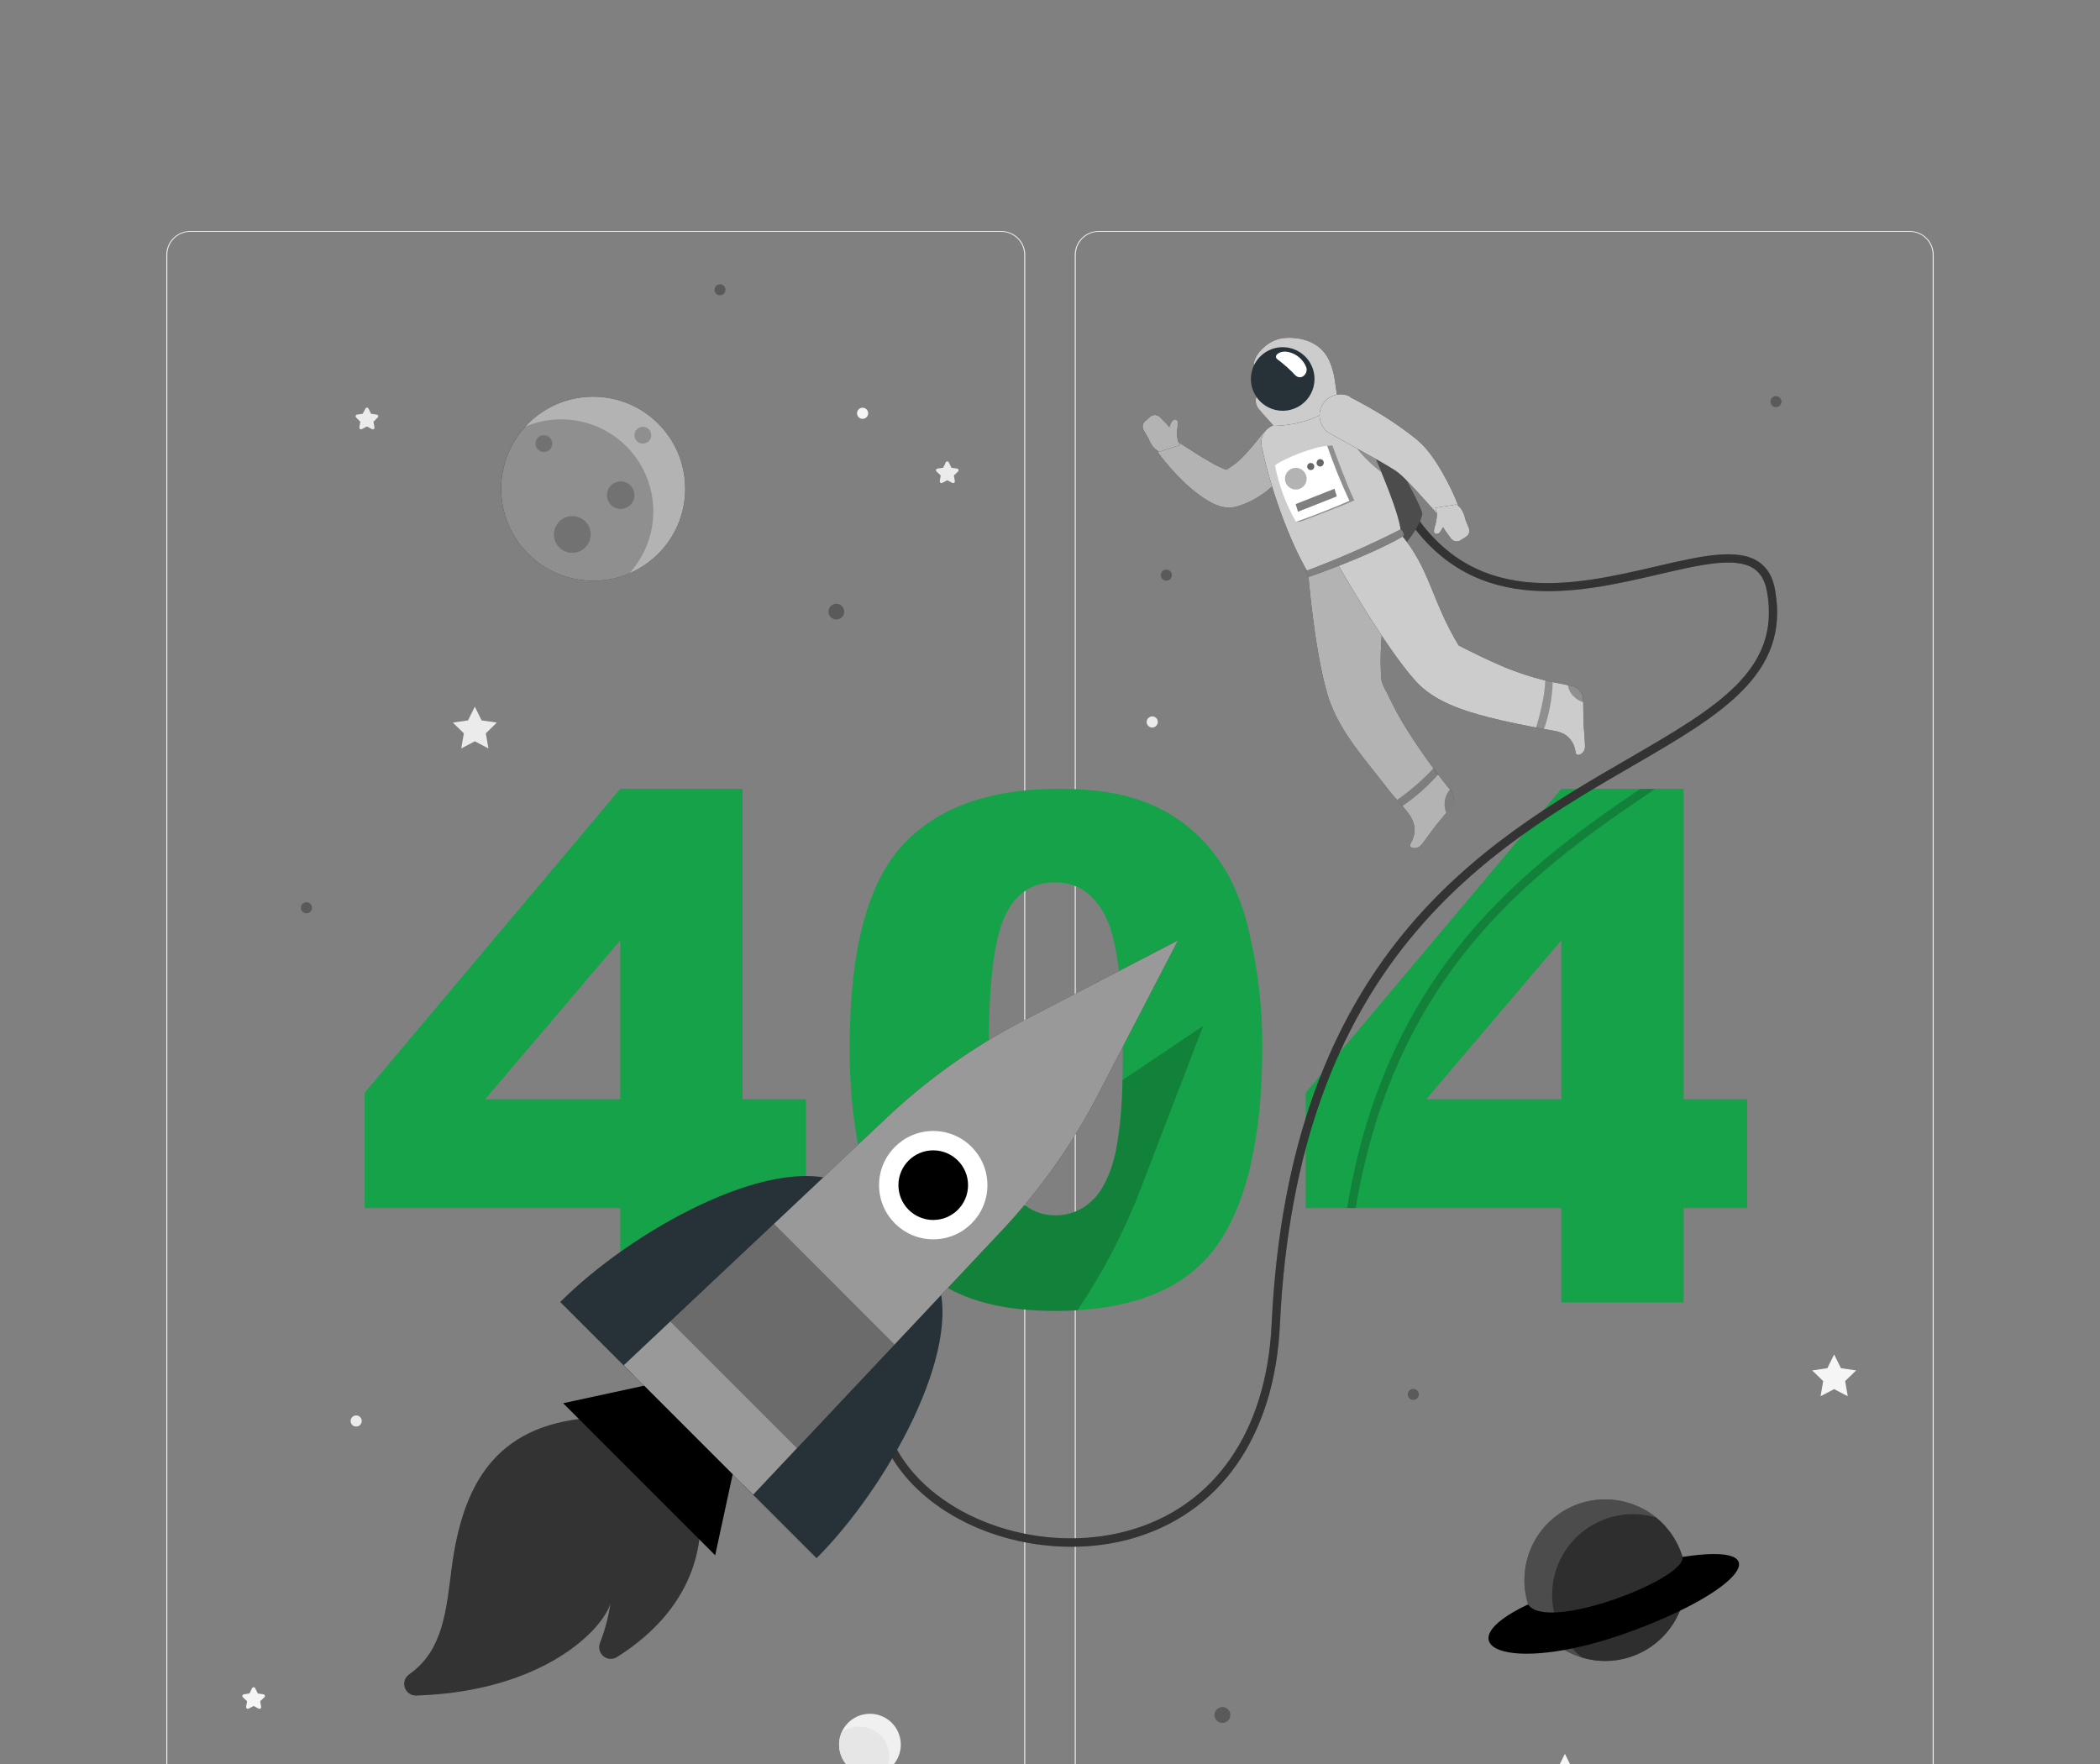 <svg width="500" height="420" viewBox="0 0 500 420" fill="none" xmlns="http://www.w3.org/2000/svg">
<rect x="0" y="0" width="500" height="420" fill="#808080" stroke="none"/>
<g clip-path="url(#clip0_1_2)">
<path d="M238.4 445.05H45.3C43.786 445.05 42.333 444.448 41.262 443.378C40.192 442.307 39.59 440.854 39.59 439.34V60.66C39.603 59.154 40.211 57.715 41.28 56.655C42.349 55.595 43.794 55 45.3 55H238.4C239.15 55 239.892 55.148 240.585 55.435C241.278 55.722 241.907 56.142 242.438 56.672C242.968 57.203 243.388 57.832 243.675 58.525C243.962 59.218 244.11 59.96 244.11 60.71V439.34C244.11 440.09 243.962 440.832 243.675 441.525C243.388 442.218 242.968 442.847 242.438 443.378C241.907 443.908 241.278 444.328 240.585 444.615C239.892 444.902 239.15 445.05 238.4 445.05ZM45.3 55.2C43.853 55.203 42.465 55.779 41.442 56.802C40.419 57.825 39.843 59.213 39.84 60.66V439.34C39.843 440.787 40.419 442.174 41.442 443.198C42.465 444.221 43.853 444.797 45.3 444.8H238.4C239.847 444.797 241.235 444.221 242.258 443.198C243.281 442.174 243.857 440.787 243.86 439.34V60.66C243.857 59.213 243.281 57.825 242.258 56.802C241.235 55.779 239.847 55.203 238.4 55.2H45.3Z" fill="#EBEBEB"/>
<path d="M454.7 445.05H261.6C260.086 445.05 258.633 444.448 257.562 443.378C256.492 442.307 255.89 440.854 255.89 439.34V60.66C255.903 59.154 256.511 57.715 257.58 56.655C258.649 55.595 260.094 55 261.6 55H454.7C456.214 55 457.667 55.602 458.738 56.672C459.808 57.743 460.41 59.196 460.41 60.71V439.34C460.41 440.09 460.262 440.832 459.975 441.525C459.688 442.218 459.268 442.847 458.738 443.378C458.207 443.908 457.578 444.328 456.885 444.615C456.192 444.902 455.45 445.05 454.7 445.05ZM261.6 55.2C260.153 55.203 258.766 55.779 257.742 56.802C256.719 57.825 256.143 59.213 256.14 60.66V439.34C256.143 440.787 256.719 442.174 257.742 443.198C258.766 444.221 260.153 444.797 261.6 444.8H454.7C456.147 444.797 457.535 444.221 458.558 443.198C459.581 442.174 460.157 440.787 460.16 439.34V60.66C460.157 59.213 459.581 57.825 458.558 56.802C457.535 55.779 456.147 55.203 454.7 55.2H261.6Z" fill="#EBEBEB"/>
<path d="M113.05 168.25L114.67 171.52L118.29 172.05L115.67 174.6L116.29 178.2L113.05 176.5L109.82 178.2L110.44 174.6L107.82 172.05L111.44 171.52L113.05 168.25Z" fill="#EBEBEB"/>
<path d="M436.7 322.48L438.32 325.76L441.94 326.29L439.32 328.83L439.94 332.44L436.7 330.74L433.47 332.44L434.09 328.83L431.47 326.29L435.09 325.76L436.7 322.48Z" fill="#F5F5F5"/>
<path d="M372.6 417.57L374.22 420.84L377.83 421.37L375.21 423.92L375.83 427.52L372.6 425.82L369.37 427.52L369.98 423.92L367.37 421.37L370.98 420.84L372.6 417.57Z" fill="#F5F5F5"/>
<path d="M225.94 110.15L226.54 111.37L227.89 111.57C227.965 111.58 228.036 111.611 228.095 111.66C228.153 111.708 228.196 111.773 228.219 111.845C228.242 111.917 228.244 111.995 228.225 112.068C228.206 112.142 228.166 112.208 228.11 112.26L227.11 113.21L227.34 114.55C227.352 114.625 227.343 114.701 227.314 114.771C227.285 114.841 227.238 114.901 227.177 114.945C227.116 114.99 227.043 115.017 226.968 115.023C226.893 115.029 226.817 115.014 226.75 114.98L225.55 114.34L224.35 114.98C224.283 115.014 224.207 115.029 224.132 115.023C224.057 115.017 223.984 114.99 223.923 114.945C223.862 114.901 223.815 114.841 223.786 114.771C223.757 114.701 223.748 114.625 223.76 114.55L223.98 113.21L222.98 112.26C222.924 112.208 222.884 112.14 222.865 112.066C222.846 111.992 222.849 111.914 222.874 111.841C222.898 111.769 222.942 111.704 223.002 111.656C223.062 111.608 223.134 111.578 223.21 111.57L224.55 111.37L225.15 110.15C225.174 110.064 225.226 109.988 225.297 109.933C225.368 109.879 225.455 109.85 225.545 109.85C225.635 109.85 225.722 109.879 225.793 109.933C225.864 109.988 225.916 110.064 225.94 110.15Z" fill="#EBEBEB"/>
<path d="M60.78 402L61.38 403.21L62.72 403.41C62.796 403.42 62.868 403.452 62.927 403.501C62.986 403.55 63.03 403.615 63.054 403.688C63.078 403.761 63.081 403.839 63.062 403.914C63.044 403.989 63.005 404.056 62.95 404.11L61.95 405.05L62.18 406.39C62.192 406.465 62.183 406.541 62.154 406.611C62.125 406.681 62.078 406.741 62.017 406.785C61.956 406.83 61.883 406.857 61.808 406.863C61.733 406.869 61.657 406.854 61.59 406.82L60.39 406.19L59.19 406.82C59.123 406.854 59.047 406.869 58.972 406.863C58.897 406.857 58.825 406.83 58.764 406.785C58.702 406.741 58.655 406.681 58.626 406.611C58.597 406.541 58.588 406.465 58.6 406.39L58.83 405.05L57.83 404.11C57.775 404.057 57.736 403.99 57.717 403.916C57.699 403.842 57.701 403.765 57.724 403.692C57.746 403.619 57.789 403.554 57.847 403.505C57.904 403.455 57.975 403.422 58.05 403.41L59.39 403.21L60 402C60.027 401.918 60.079 401.846 60.149 401.795C60.219 401.744 60.303 401.716 60.39 401.716C60.477 401.716 60.561 401.744 60.631 401.795C60.701 401.846 60.753 401.918 60.78 402Z" fill="#F5F5F5"/>
<path d="M87.75 97.3L88.35 98.52L89.7 98.71C89.775 98.722 89.846 98.755 89.903 98.805C89.961 98.854 90.004 98.919 90.026 98.992C90.049 99.065 90.052 99.142 90.033 99.216C90.014 99.29 89.975 99.357 89.92 99.41L88.92 100.41L89.15 101.74C89.166 101.815 89.16 101.894 89.132 101.966C89.105 102.038 89.057 102.101 88.994 102.146C88.932 102.192 88.858 102.218 88.781 102.222C88.704 102.226 88.627 102.208 88.56 102.17L87.36 101.54L86.16 102.17C86.093 102.208 86.016 102.226 85.939 102.222C85.862 102.218 85.788 102.192 85.726 102.146C85.663 102.101 85.615 102.038 85.588 101.966C85.56 101.894 85.554 101.815 85.57 101.74L85.79 100.41L84.79 99.41C84.735 99.356 84.696 99.288 84.678 99.214C84.659 99.139 84.662 99.061 84.686 98.988C84.71 98.915 84.754 98.85 84.813 98.801C84.872 98.752 84.944 98.721 85.02 98.71L86.36 98.52L87 97.3C87.032 97.227 87.085 97.166 87.151 97.122C87.218 97.079 87.296 97.056 87.375 97.056C87.454 97.056 87.532 97.079 87.599 97.122C87.665 97.166 87.718 97.227 87.75 97.3Z" fill="#EBEBEB"/>
<path d="M86.13 338.32C86.132 338.583 86.056 338.842 85.911 339.062C85.766 339.282 85.559 339.454 85.316 339.556C85.073 339.658 84.805 339.686 84.547 339.636C84.288 339.585 84.05 339.46 83.863 339.274C83.676 339.088 83.549 338.851 83.496 338.593C83.444 338.335 83.47 338.067 83.57 337.823C83.671 337.58 83.841 337.371 84.06 337.225C84.279 337.078 84.537 337 84.8 337C85.151 337 85.488 337.139 85.737 337.386C85.986 337.633 86.127 337.969 86.13 338.32Z" fill="#EBEBEB"/>
<path d="M275.67 171.89C275.672 172.153 275.596 172.412 275.451 172.632C275.306 172.852 275.099 173.024 274.856 173.126C274.613 173.228 274.345 173.256 274.087 173.206C273.828 173.155 273.59 173.03 273.403 172.844C273.216 172.658 273.088 172.421 273.036 172.163C272.984 171.905 273.01 171.637 273.11 171.393C273.211 171.15 273.381 170.941 273.6 170.795C273.819 170.648 274.077 170.57 274.34 170.57C274.514 170.569 274.687 170.602 274.848 170.668C275.01 170.733 275.156 170.83 275.28 170.953C275.403 171.076 275.502 171.222 275.569 171.383C275.636 171.543 275.67 171.716 275.67 171.89Z" fill="#EBEBEB"/>
<path d="M206.71 98.4C206.71 98.663 206.632 98.92 206.486 99.139C206.34 99.358 206.132 99.528 205.889 99.629C205.646 99.729 205.379 99.756 205.121 99.704C204.863 99.653 204.626 99.526 204.44 99.341C204.254 99.154 204.127 98.918 204.076 98.659C204.024 98.401 204.051 98.134 204.151 97.891C204.252 97.648 204.422 97.44 204.641 97.294C204.86 97.148 205.117 97.07 205.38 97.07C205.732 97.073 206.069 97.214 206.318 97.462C206.566 97.711 206.707 98.048 206.71 98.4Z" fill="#F5F5F5"/>
<path d="M208.816 422.544C212.767 421.611 215.214 417.653 214.281 413.702C213.349 409.751 209.39 407.304 205.439 408.237C201.489 409.169 199.042 413.128 199.974 417.079C200.907 421.029 204.865 423.476 208.816 422.544Z" fill="#F0F0F0"/>
<path d="M204.6 411.09C203.094 411.087 201.627 411.563 200.41 412.45C199.789 413.876 199.636 415.462 199.974 416.98C200.313 418.498 201.124 419.869 202.292 420.896C203.461 421.923 204.925 422.552 206.473 422.693C208.022 422.834 209.576 422.479 210.91 421.68C211.501 420.588 211.797 419.361 211.771 418.119C211.745 416.877 211.397 415.664 210.761 414.597C210.125 413.531 209.222 412.648 208.142 412.035C207.063 411.422 205.842 411.1 204.6 411.1V411.09Z" fill="#E6E6E6"/>
<path d="M147.68 287.64H86.83V260.17L147.68 187.83H176.8V261.73H191.89V287.64H176.8V310.12H147.68V287.64ZM147.68 261.73V223.89L115.52 261.73H147.68Z" fill="#16A249"/>
<path d="M202.3 249.51C202.3 226.65 206.413 210.65 214.64 201.51C222.867 192.37 235.403 187.803 252.25 187.81C260.337 187.81 266.98 188.81 272.18 190.81C276.904 192.512 281.229 195.163 284.89 198.6C287.976 201.546 290.589 204.949 292.64 208.69C294.669 212.596 296.198 216.742 297.19 221.03C299.451 230.191 300.579 239.594 300.55 249.03C300.55 270.843 296.86 286.807 289.48 296.92C282.1 307.033 269.39 312.093 251.35 312.1C241.23 312.1 233.053 310.487 226.82 307.26C220.537 303.981 215.244 299.082 211.49 293.07C208.59 288.643 206.333 282.587 204.72 274.9C203.045 266.542 202.234 258.034 202.3 249.51ZM235.44 249.59C235.44 264.923 236.79 275.38 239.49 280.96C242.19 286.54 246.113 289.343 251.26 289.37C252.893 289.388 254.514 289.082 256.028 288.469C257.542 287.856 258.919 286.949 260.08 285.8C262.573 283.42 264.407 279.66 265.58 274.52C266.753 269.38 267.34 261.38 267.34 250.52C267.34 234.56 265.987 223.83 263.28 218.33C260.573 212.83 256.513 210.083 251.1 210.09C245.58 210.09 241.58 212.893 239.1 218.5C236.62 224.107 235.4 234.47 235.44 249.59Z" fill="#16A249"/>
<path d="M371.74 287.64H310.89V260.17L371.74 187.83H400.86V261.73H416V287.64H400.86V310.12H371.74V287.64ZM371.74 261.73V223.89L339.59 261.73H371.74Z" fill="#16A249"/>
<g opacity="0.3">
<path d="M201 145.62C201 145.99 200.89 146.352 200.684 146.66C200.478 146.968 200.186 147.207 199.843 147.349C199.501 147.49 199.124 147.526 198.761 147.453C198.398 147.38 198.065 147.201 197.804 146.939C197.543 146.676 197.366 146.342 197.295 145.979C197.224 145.615 197.262 145.239 197.405 144.897C197.548 144.556 197.79 144.265 198.098 144.06C198.407 143.856 198.77 143.748 199.14 143.75C199.385 143.75 199.628 143.798 199.854 143.893C200.08 143.987 200.286 144.125 200.459 144.298C200.632 144.472 200.768 144.678 200.861 144.905C200.954 145.132 201.001 145.375 201 145.62Z" fill="black"/>
<path d="M72.97 217.45C73.699 217.45 74.29 216.859 74.29 216.13C74.29 215.401 73.699 214.81 72.97 214.81C72.241 214.81 71.65 215.401 71.65 216.13C71.65 216.859 72.241 217.45 72.97 217.45Z" fill="black"/>
<path d="M291.05 410.22C292.094 410.22 292.94 409.374 292.94 408.33C292.94 407.286 292.094 406.44 291.05 406.44C290.006 406.44 289.16 407.286 289.16 408.33C289.16 409.374 290.006 410.22 291.05 410.22Z" fill="black"/>
<path d="M336.5 333.32C337.229 333.32 337.82 332.729 337.82 332C337.82 331.271 337.229 330.68 336.5 330.68C335.771 330.68 335.18 331.271 335.18 332C335.18 332.729 335.771 333.32 336.5 333.32Z" fill="black"/>
<path d="M424.17 95.62C424.17 95.881 424.093 96.136 423.948 96.353C423.802 96.57 423.596 96.74 423.355 96.84C423.114 96.939 422.849 96.966 422.592 96.915C422.336 96.864 422.101 96.738 421.917 96.553C421.732 96.369 421.606 96.134 421.555 95.877C421.504 95.621 421.531 95.356 421.63 95.115C421.73 94.874 421.9 94.668 422.117 94.522C422.334 94.377 422.589 94.3 422.85 94.3C423.2 94.3 423.536 94.439 423.783 94.687C424.031 94.934 424.17 95.27 424.17 95.62Z" fill="black"/>
<path d="M172.75 69C172.75 69.261 172.673 69.516 172.528 69.733C172.382 69.95 172.176 70.12 171.935 70.219C171.694 70.319 171.429 70.346 171.172 70.295C170.916 70.244 170.681 70.118 170.497 69.933C170.312 69.749 170.186 69.514 170.135 69.257C170.084 69.001 170.111 68.736 170.21 68.495C170.31 68.254 170.48 68.047 170.697 67.903C170.914 67.757 171.169 67.68 171.43 67.68C171.779 67.683 172.113 67.823 172.36 68.07C172.607 68.317 172.747 68.651 172.75 69Z" fill="black"/>
<path d="M277.7 138.26C278.429 138.26 279.02 137.669 279.02 136.94C279.02 136.211 278.429 135.62 277.7 135.62C276.971 135.62 276.38 136.211 276.38 136.94C276.38 137.669 276.971 138.26 277.7 138.26Z" fill="black"/>
</g>
<path d="M141.23 138.27C153.331 138.27 163.14 128.461 163.14 116.36C163.14 104.259 153.331 94.45 141.23 94.45C129.129 94.45 119.32 104.259 119.32 116.36C119.32 128.461 129.129 138.27 141.23 138.27Z" fill="black"/>
<path opacity="0.7" d="M141.23 138.27C153.331 138.27 163.14 128.461 163.14 116.36C163.14 104.259 153.331 94.45 141.23 94.45C129.129 94.45 119.32 104.259 119.32 116.36C119.32 128.461 129.129 138.27 141.23 138.27Z" fill="white"/>
<path opacity="0.2" d="M133.68 99.83C130.696 99.821 127.742 100.423 125 101.6C121.63 105.304 119.63 110.05 119.332 115.049C119.034 120.047 120.457 124.997 123.364 129.075C126.27 133.153 130.486 136.112 135.308 137.461C140.13 138.81 145.269 138.468 149.87 136.49C152.722 133.347 154.601 129.443 155.277 125.252C155.953 121.062 155.398 116.765 153.68 112.884C151.961 109.003 149.152 105.705 145.595 103.389C142.038 101.074 137.885 99.841 133.64 99.84L133.68 99.83Z" fill="black"/>
<path opacity="0.2" d="M131.5 105.62C131.5 106.016 131.383 106.402 131.163 106.731C130.943 107.06 130.631 107.316 130.265 107.468C129.9 107.619 129.498 107.659 129.11 107.582C128.722 107.504 128.365 107.314 128.086 107.034C127.806 106.754 127.616 106.398 127.538 106.01C127.461 105.622 127.501 105.22 127.652 104.855C127.804 104.489 128.06 104.177 128.389 103.957C128.718 103.737 129.104 103.62 129.5 103.62C130.03 103.62 130.539 103.831 130.914 104.206C131.289 104.581 131.5 105.09 131.5 105.62Z" fill="black"/>
<path opacity="0.2" d="M155.06 103.62C155.06 104.016 154.943 104.402 154.723 104.731C154.503 105.06 154.191 105.316 153.825 105.468C153.46 105.619 153.058 105.659 152.67 105.582C152.282 105.504 151.925 105.314 151.646 105.034C151.366 104.754 151.176 104.398 151.098 104.01C151.021 103.622 151.061 103.22 151.212 102.855C151.364 102.489 151.62 102.177 151.949 101.957C152.278 101.737 152.664 101.62 153.06 101.62C153.59 101.62 154.099 101.831 154.474 102.206C154.849 102.581 155.06 103.09 155.06 103.62Z" fill="black"/>
<path opacity="0.2" d="M151.06 117.9C151.06 118.549 150.868 119.183 150.507 119.722C150.147 120.262 149.635 120.682 149.035 120.93C148.436 121.179 147.776 121.244 147.14 121.117C146.504 120.99 145.919 120.678 145.461 120.219C145.002 119.761 144.69 119.176 144.563 118.54C144.436 117.904 144.501 117.244 144.75 116.645C144.998 116.045 145.418 115.533 145.958 115.173C146.497 114.812 147.131 114.62 147.78 114.62C148.65 114.62 149.484 114.966 150.099 115.581C150.714 116.196 151.06 117.03 151.06 117.9Z" fill="black"/>
<path opacity="0.2" d="M140.64 127.25C140.64 128.116 140.383 128.963 139.902 129.683C139.421 130.404 138.736 130.965 137.936 131.297C137.136 131.628 136.255 131.715 135.405 131.546C134.556 131.377 133.775 130.96 133.163 130.347C132.55 129.735 132.133 128.954 131.964 128.104C131.795 127.255 131.882 126.374 132.213 125.574C132.545 124.773 133.106 124.089 133.827 123.608C134.547 123.127 135.394 122.87 136.26 122.87C137.422 122.87 138.536 123.331 139.357 124.153C140.179 124.974 140.64 126.088 140.64 127.25Z" fill="black"/>
<path d="M400.9 380.646C403.339 370.31 396.938 359.953 386.601 357.513C376.265 355.073 365.908 361.475 363.468 371.811C361.029 382.148 367.43 392.505 377.767 394.945C388.103 397.384 398.46 390.982 400.9 380.646Z" fill="black"/>
<path opacity="0.3" d="M400.9 380.646C403.339 370.31 396.938 359.953 386.601 357.513C376.265 355.073 365.908 361.475 363.468 371.811C361.029 382.148 367.43 392.505 377.767 394.945C388.103 397.384 398.46 390.982 400.9 380.646Z" fill="white"/>
<path opacity="0.4" d="M394.33 361.34C390.067 360.053 385.49 360.287 381.38 362C377.27 363.714 373.883 366.802 371.796 370.735C369.71 374.669 369.055 379.206 369.942 383.569C370.829 387.933 373.203 391.853 376.66 394.66C378.453 395.205 380.316 395.481 382.19 395.48C386.16 395.479 390.032 394.25 393.276 391.96C396.519 389.671 398.974 386.433 400.304 382.693C401.634 378.952 401.774 374.892 400.705 371.069C399.635 367.246 397.408 363.847 394.33 361.34Z" fill="black"/>
<path d="M363.83 382C343.3 391.66 358.61 399.11 387.54 388.71C414.33 379.08 424.54 366.94 400.54 370.71C401.83 375.76 368.28 388.83 363.83 382Z" fill="black"/>
<path opacity="0.2" d="M394.1 187.83C367.21 206 332.4 230 322.79 287.64H320.74C330.09 230.64 363.63 206.07 390.53 187.83H394.1Z" fill="black"/>
<path d="M255 368.27C238 368.27 221.19 360.6 213 348.08C207.95 340.34 202.08 324.13 219.56 302.5L221.11 303.76C208.75 319.06 206.47 334.41 214.68 346.99C224.68 362.29 248.27 369.99 268.41 364.51C289.04 358.9 301.56 340.96 302.77 315.29C306.9 227.48 353.55 200.43 387.61 180.68C408.78 168.41 424.07 159.55 420.71 140.84C420.24 138.25 419.21 136.46 417.54 135.36C413.19 132.49 404.69 134.48 394.85 136.77C375.54 141.27 349.1 147.43 333.35 120.64L335.08 119.64C350.08 145.17 374.65 139.44 394.4 134.84C404.69 132.45 413.57 130.38 418.64 133.71C420.79 135.12 422.11 137.35 422.64 140.51C426.25 160.59 409.64 170.23 388.59 182.43C354.92 201.95 308.82 228.68 304.74 315.43C303.48 342.03 290.42 360.64 268.9 366.49C264.366 367.697 259.692 368.296 255 368.27Z" fill="black"/>
<path opacity="0.2" d="M255 368.27C238 368.27 221.19 360.6 213 348.08C207.95 340.34 202.08 324.13 219.56 302.5L221.11 303.76C208.75 319.06 206.47 334.41 214.68 346.99C224.68 362.29 248.27 369.99 268.41 364.51C289.04 358.9 301.56 340.96 302.77 315.29C306.9 227.48 353.55 200.43 387.61 180.68C408.78 168.41 424.07 159.55 420.71 140.84C420.24 138.25 419.21 136.46 417.54 135.36C413.19 132.49 404.69 134.48 394.85 136.77C375.54 141.27 349.1 147.43 333.35 120.64L335.08 119.64C350.08 145.17 374.65 139.44 394.4 134.84C404.69 132.45 413.57 130.38 418.64 133.71C420.79 135.12 422.11 137.35 422.64 140.51C426.25 160.59 409.64 170.23 388.59 182.43C354.92 201.95 308.82 228.68 304.74 315.43C303.48 342.03 290.42 360.64 268.9 366.49C264.366 367.697 259.692 368.296 255 368.27Z" fill="white"/>
<path d="M312.76 97C317.368 97.027 321.945 97.745 326.34 99.13C326.34 99.13 337.34 117.9 338.64 122.2C338.18 126.44 331.03 133.39 331.03 133.39L312.76 97Z" fill="black"/>
<path opacity="0.3" d="M312.76 97C317.368 97.027 321.945 97.745 326.34 99.13C326.34 99.13 337.34 117.9 338.64 122.2C338.18 126.44 331.03 133.39 331.03 133.39L312.76 97Z" fill="white"/>
<path d="M345.34 188.13C341.104 182.95 337.241 177.477 333.78 171.75C332.94 170.303 332.143 168.83 331.39 167.33C330.96 166.48 330.55 165.63 330.15 164.77C329.625 163.933 329.218 163.028 328.94 162.08C327.74 149.41 332.08 140.08 327.94 129.91L311.46 136.35C311.46 136.35 312.86 154.47 316.06 165.35C318.06 172.08 322.54 177.9 326.87 183.29C328.22 184.97 329.52 186.7 330.87 188.39C332.22 190.08 333.58 191.45 334.87 193.04C336.82 195.45 337.46 197.76 335.99 200.6L335.74 201.05C335.32 201.79 337.28 202.63 338.52 201.05C340.52 198.47 340.24 198.63 341.98 196.43C343.04 195.1 344.25 193.65 345.3 192.43C345.806 191.83 346.088 191.072 346.095 190.287C346.102 189.502 345.835 188.739 345.34 188.13Z" fill="black"/>
<path opacity="0.7" d="M345.34 188.13C341.104 182.95 337.241 177.477 333.78 171.75C332.94 170.303 332.143 168.83 331.39 167.33C330.96 166.48 330.55 165.63 330.15 164.77C329.625 163.933 329.218 163.028 328.94 162.08C327.74 149.41 332.08 140.08 327.94 129.91L311.46 136.35C311.46 136.35 312.86 154.47 316.06 165.35C318.06 172.08 322.54 177.9 326.87 183.29C328.22 184.97 329.52 186.7 330.87 188.39C332.22 190.08 333.58 191.45 334.87 193.04C336.82 195.45 337.46 197.76 335.99 200.6L335.74 201.05C335.32 201.79 337.28 202.63 338.52 201.05C340.52 198.47 340.24 198.63 341.98 196.43C343.04 195.1 344.25 193.65 345.3 192.43C345.806 191.83 346.088 191.072 346.095 190.287C346.102 189.502 345.835 188.739 345.34 188.13Z" fill="white"/>
<path opacity="0.3" d="M341.31 182.92C338.695 185.723 335.792 188.244 332.65 190.44C333.08 190.92 333.5 191.44 333.93 191.9C337.076 189.775 339.933 187.25 342.43 184.39L341.31 182.92Z" fill="black"/>
<path opacity="0.3" d="M345.34 188.13L345.22 187.99C344.451 188.873 344.003 189.99 343.95 191.16C343.886 191.963 344.016 192.769 344.33 193.51L345.28 192.38C345.777 191.786 346.054 191.04 346.065 190.266C346.075 189.492 345.82 188.738 345.34 188.13Z" fill="black"/>
<path d="M308.84 109C307.053 111.675 304.91 114.094 302.47 116.19C301.117 117.356 299.634 118.363 298.05 119.19C297.218 119.616 296.356 119.981 295.47 120.28L294.79 120.5L294.57 120.56L294.1 120.69C293.811 120.759 293.516 120.805 293.22 120.83C292.376 120.895 291.528 120.817 290.71 120.6C289.679 120.307 288.69 119.88 287.77 119.33C287.03 118.897 286.312 118.427 285.62 117.92C284.37 116.99 283.174 115.988 282.04 114.92C279.853 112.847 277.845 110.593 276.04 108.18C275.692 107.71 275.52 107.133 275.552 106.55C275.584 105.966 275.819 105.412 276.216 104.983C276.613 104.554 277.147 104.277 277.727 104.199C278.306 104.122 278.895 104.25 279.39 104.56H279.47C281.83 106.06 284.21 107.64 286.53 109.05C287.71 109.74 288.85 110.44 289.98 110.98C290.496 111.25 291.027 111.49 291.57 111.7C291.908 111.849 292.271 111.937 292.64 111.96C292.7 111.96 292.64 111.89 292.27 111.9C292.153 111.893 292.037 111.893 291.92 111.9L291.7 111.95L292.03 111.78C292.474 111.541 292.905 111.277 293.32 110.99C294.215 110.359 295.051 109.65 295.82 108.87C297.567 107.039 299.203 105.106 300.72 103.08C301.551 102.15 302.699 101.565 303.94 101.438C305.181 101.311 306.424 101.653 307.425 102.395C308.427 103.138 309.115 104.228 309.355 105.452C309.594 106.675 309.368 107.945 308.72 109.01L308.84 109Z" fill="black"/>
<path opacity="0.7" d="M308.84 109C307.053 111.675 304.91 114.094 302.47 116.19C301.117 117.356 299.634 118.363 298.05 119.19C297.218 119.616 296.356 119.981 295.47 120.28L294.79 120.5L294.57 120.56L294.1 120.69C293.811 120.759 293.516 120.805 293.22 120.83C292.376 120.895 291.528 120.817 290.71 120.6C289.679 120.307 288.69 119.88 287.77 119.33C287.03 118.897 286.312 118.427 285.62 117.92C284.37 116.99 283.174 115.988 282.04 114.92C279.853 112.847 277.845 110.593 276.04 108.18C275.692 107.71 275.52 107.133 275.552 106.55C275.584 105.966 275.819 105.412 276.216 104.983C276.613 104.554 277.147 104.277 277.727 104.199C278.306 104.122 278.895 104.25 279.39 104.56H279.47C281.83 106.06 284.21 107.64 286.53 109.05C287.71 109.74 288.85 110.44 289.98 110.98C290.496 111.25 291.027 111.49 291.57 111.7C291.908 111.849 292.271 111.937 292.64 111.96C292.7 111.96 292.64 111.89 292.27 111.9C292.153 111.893 292.037 111.893 291.92 111.9L291.7 111.95L292.03 111.78C292.474 111.541 292.905 111.277 293.32 110.99C294.215 110.359 295.051 109.65 295.82 108.87C297.567 107.039 299.203 105.106 300.72 103.08C301.551 102.15 302.699 101.565 303.94 101.438C305.181 101.311 306.424 101.653 307.425 102.395C308.427 103.138 309.115 104.228 309.355 105.452C309.594 106.675 309.368 107.945 308.72 109.01L308.84 109Z" fill="white"/>
<path d="M272.29 102.42L273.46 104.42C273.46 104.42 274.35 107.04 276.14 107.52L281 105.95L280.75 105.54C280.13 104.6 280.2 102.77 280.41 101.25C280.62 99.73 279.84 99.68 279.26 100.06C278.849 100.533 278.56 101.099 278.42 101.71C278.181 101.38 277.917 101.069 277.63 100.78L276.15 99.3C275.84 98.996 275.426 98.822 274.992 98.811C274.558 98.799 274.136 98.953 273.81 99.24L272.61 100.31C272.325 100.573 272.139 100.926 272.08 101.309C272.022 101.692 272.096 102.084 272.29 102.42Z" fill="black"/>
<path opacity="0.7" d="M272.29 102.42L273.46 104.42C273.46 104.42 274.35 107.04 276.14 107.52L281 105.95L280.75 105.54C280.13 104.6 280.2 102.77 280.41 101.25C280.62 99.73 279.84 99.68 279.26 100.06C278.849 100.533 278.56 101.099 278.42 101.71C278.181 101.38 277.917 101.069 277.63 100.78L276.15 99.3C275.84 98.996 275.426 98.822 274.992 98.811C274.558 98.799 274.136 98.953 273.81 99.24L272.61 100.31C272.325 100.573 272.139 100.926 272.08 101.309C272.022 101.692 272.096 102.084 272.29 102.42Z" fill="white"/>
<path d="M317.67 95.22C312.279 96.649 307.116 98.827 302.33 101.69C301.583 102.157 300.997 102.842 300.651 103.651C300.304 104.461 300.213 105.357 300.39 106.22C302.32 115.66 306.71 128.3 311.45 136.35L333.56 127.2C333.71 123.3 328.34 110.68 322.87 98.48C321.89 96.29 320 94.66 317.67 95.22Z" fill="black"/>
<path opacity="0.8" d="M317.67 95.22C312.279 96.649 307.116 98.827 302.33 101.69C301.583 102.157 300.997 102.842 300.651 103.651C300.304 104.461 300.213 105.357 300.39 106.22C302.32 115.66 306.71 128.3 311.45 136.35L333.56 127.2C333.71 123.3 328.34 110.68 322.87 98.48C321.89 96.29 320 94.66 317.67 95.22Z" fill="white"/>
<path opacity="0.3" d="M326.3 106.21L321.91 104.74C322.91 107.31 326.44 110.56 328.91 112.47C328.11 110.47 327.22 108.37 326.3 106.21Z" fill="black"/>
<path d="M316.22 85.32C314.39 81.84 310.44 80.09 305.7 80.48C301.7 80.82 298.16 84.9 298.58 87.1C299 89.3 302.36 90.24 303 91L300.23 93C299.902 93.237 299.625 93.538 299.416 93.884C299.207 94.231 299.071 94.616 299.015 95.017C298.959 95.418 298.984 95.826 299.09 96.216C299.196 96.607 299.379 96.972 299.63 97.29C300.8 98.77 302.34 100.29 303.23 101.41C310.89 101.21 316.56 98.29 318.61 95.48C317.84 91.92 318 88.78 316.22 85.32Z" fill="black"/>
<path opacity="0.8" d="M316.22 85.32C314.39 81.84 310.44 80.09 305.7 80.48C301.7 80.82 298.16 84.9 298.58 87.1C299 89.3 302.36 90.24 303 91L300.23 93C299.902 93.237 299.625 93.538 299.416 93.884C299.207 94.231 299.071 94.616 299.015 95.017C298.959 95.418 298.984 95.826 299.09 96.216C299.196 96.607 299.379 96.972 299.63 97.29C300.8 98.77 302.34 100.29 303.23 101.41C310.89 101.21 316.56 98.29 318.61 95.48C317.84 91.92 318 88.78 316.22 85.32Z" fill="white"/>
<path d="M312.46 87.48C313.004 88.875 313.122 90.399 312.799 91.861C312.477 93.323 311.728 94.656 310.648 95.692C309.568 96.729 308.205 97.421 306.731 97.683C305.257 97.945 303.739 97.764 302.368 97.163C300.997 96.562 299.835 95.568 299.029 94.307C298.223 93.046 297.809 91.574 297.839 90.078C297.869 88.581 298.342 87.127 299.198 85.899C300.055 84.671 301.256 83.725 302.65 83.18C304.521 82.451 306.605 82.494 308.445 83.301C310.284 84.107 311.728 85.61 312.46 87.48Z" fill="#263238"/>
<path d="M377.39 177.6C377.28 174.31 377.13 174.6 377.04 171.83C376.98 170.13 376.97 168.24 376.96 166.61C376.957 165.836 376.686 165.087 376.194 164.489C375.702 163.891 375.019 163.482 374.26 163.33C372.94 163.06 371.61 162.81 370.26 162.53C368.53 162.16 366.82 161.76 365.13 161.27C363.81 160.89 362.51 160.47 361.22 160C359.93 159.53 358.48 159 357.14 158.38C355.56 157.71 354 156.99 352.46 156.24C350.73 155.42 349.02 154.56 347.31 153.69C340.73 142.8 340.59 135.62 333.53 127.2L318.37 134.06C318.37 134.06 329.51 153.82 337.09 162.2C341.46 167.02 348.31 169.2 354.42 170.78C358.83 171.91 363.3 172.78 367.77 173.61C369.51 173.93 371.4 174.05 372.9 175.09C374.01 175.941 374.771 177.168 375.04 178.54C375.107 178.82 375.167 179.1 375.22 179.38C375.41 180.22 377.46 179.58 377.39 177.6Z" fill="black"/>
<path opacity="0.8" d="M377.39 177.6C377.28 174.31 377.13 174.6 377.04 171.83C376.98 170.13 376.97 168.24 376.96 166.61C376.957 165.836 376.686 165.087 376.194 164.489C375.702 163.891 375.019 163.482 374.26 163.33C372.94 163.06 371.61 162.81 370.26 162.53C368.53 162.16 366.82 161.76 365.13 161.27C363.81 160.89 362.51 160.47 361.22 160C359.93 159.53 358.48 159 357.14 158.38C355.56 157.71 354 156.99 352.46 156.24C350.73 155.42 349.02 154.56 347.31 153.69C340.73 142.8 340.59 135.62 333.53 127.2L318.37 134.06C318.37 134.06 329.51 153.82 337.09 162.2C341.46 167.02 348.31 169.2 354.42 170.78C358.83 171.91 363.3 172.78 367.77 173.61C369.51 173.93 371.4 174.05 372.9 175.09C374.01 175.941 374.771 177.168 375.04 178.54C375.107 178.82 375.167 179.1 375.22 179.38C375.41 180.22 377.46 179.58 377.39 177.6Z" fill="white"/>
<path opacity="0.3" d="M369.7 162.4C369.1 162.27 368.5 162.14 367.89 161.99C367.94 165.45 366.32 171.41 365.73 173.22L367.63 173.58C368.875 169.978 369.573 166.209 369.7 162.4Z" fill="black"/>
<path opacity="0.3" d="M377 166.61C376.997 165.837 376.728 165.089 376.238 164.492C375.748 163.894 375.067 163.484 374.31 163.33L373.31 163.14C373.471 164.277 374.052 165.312 374.94 166.04C375.511 166.568 376.195 166.958 376.94 167.18C377 167 377 166.8 377 166.61Z" fill="black"/>
<path d="M311.05 87.54C311.45 89.06 309.75 90.65 308.4 89.34C307.14 87.989 305.761 86.754 304.28 85.65C302.89 84.78 304.74 83.26 306.93 83.85C307.865 84.085 308.728 84.543 309.446 85.186C310.163 85.829 310.714 86.637 311.05 87.54Z" fill="white"/>
<path d="M311.16 135.86C310.46 136.12 311.74 137.32 311.74 137.32C311.74 137.32 325.74 132.53 334.24 127.6C334.261 127.302 334.21 127.002 334.091 126.728C333.973 126.453 333.791 126.21 333.56 126.02C326.285 129.721 318.807 133.006 311.16 135.86Z" fill="black"/>
<path opacity="0.5" d="M311.16 135.86C310.46 136.12 311.74 137.32 311.74 137.32C311.74 137.32 325.74 132.53 334.24 127.6C334.261 127.302 334.21 127.002 334.091 126.728C333.973 126.453 333.791 126.21 333.56 126.02C326.285 129.721 318.807 133.006 311.16 135.86Z" fill="white"/>
<path d="M321.46 94.56C324.22 95.96 326.81 97.43 329.46 99.06C330.75 99.88 332.03 100.71 333.3 101.61C334.57 102.51 335.83 103.43 337.1 104.47L337.57 104.86L338.16 105.4C338.512 105.715 338.845 106.048 339.16 106.4C339.48 106.75 339.75 107.09 340.01 107.4C340.27 107.71 340.55 108.08 340.78 108.4C341.712 109.686 342.573 111.021 343.36 112.4C344.91 115.074 346.247 117.866 347.36 120.75C347.566 121.295 347.576 121.894 347.39 122.446C347.204 122.998 346.832 123.468 346.338 123.777C345.845 124.086 345.259 124.214 344.682 124.14C344.104 124.065 343.57 123.793 343.17 123.37L343.12 123.31C341.12 121.18 339.19 118.94 337.25 116.85C335.31 114.76 333.34 112.64 331.71 111.71C329.44 110.3 326.91 108.89 324.4 107.51L316.84 103.31C315.668 102.689 314.79 101.629 314.4 100.361C314.01 99.093 314.139 97.722 314.76 96.55C315.381 95.378 316.441 94.5 317.709 94.11C318.977 93.72 320.348 93.849 321.52 94.47L321.46 94.56Z" fill="black"/>
<path opacity="0.8" d="M321.46 94.56C324.22 95.96 326.81 97.43 329.46 99.06C330.75 99.88 332.03 100.71 333.3 101.61C334.57 102.51 335.83 103.43 337.1 104.47L337.57 104.86L338.16 105.4C338.512 105.715 338.845 106.048 339.16 106.4C339.48 106.75 339.75 107.09 340.01 107.4C340.27 107.71 340.55 108.08 340.78 108.4C341.712 109.686 342.573 111.021 343.36 112.4C344.91 115.074 346.247 117.866 347.36 120.75C347.566 121.295 347.576 121.894 347.39 122.446C347.204 122.998 346.832 123.468 346.338 123.777C345.845 124.086 345.259 124.214 344.682 124.14C344.104 124.065 343.57 123.793 343.17 123.37L343.12 123.31C341.12 121.18 339.19 118.94 337.25 116.85C335.31 114.76 333.34 112.64 331.71 111.71C329.44 110.3 326.91 108.89 324.4 107.51L316.84 103.31C315.668 102.689 314.79 101.629 314.4 100.361C314.01 99.093 314.139 97.722 314.76 96.55C315.381 95.378 316.441 94.5 317.709 94.11C318.977 93.72 320.348 93.849 321.52 94.47L321.46 94.56Z" fill="white"/>
<path d="M349.73 125.74L348.88 123.61C348.88 123.61 348.41 120.89 346.72 120.13L341.72 120.92L341.89 121.36C342.35 122.36 342 124.19 341.55 125.65C341.1 127.11 341.86 127.3 342.5 127.01C342.86 126.85 343.21 126.2 343.59 125.51C343.776 125.858 343.987 126.192 344.22 126.51L345.45 128.2C345.707 128.55 346.087 128.79 346.514 128.872C346.94 128.953 347.382 128.871 347.75 128.64L349.11 127.77C349.428 127.552 349.663 127.233 349.776 126.864C349.888 126.495 349.872 126.099 349.73 125.74Z" fill="black"/>
<path opacity="0.8" d="M349.73 125.74L348.88 123.61C348.88 123.61 348.41 120.89 346.72 120.13L341.72 120.92L341.89 121.36C342.35 122.36 342 124.19 341.55 125.65C341.1 127.11 341.86 127.3 342.5 127.01C342.86 126.85 343.21 126.2 343.59 125.51C343.776 125.858 343.987 126.192 344.22 126.51L345.45 128.2C345.707 128.55 346.087 128.79 346.514 128.872C346.94 128.953 347.382 128.871 347.75 128.64L349.11 127.77C349.428 127.552 349.663 127.233 349.776 126.864C349.888 126.495 349.872 126.099 349.73 125.74Z" fill="white"/>
<path opacity="0.3" d="M317.24 106.06L316.02 106.16L308.53 124.24C308.939 124.269 309.351 124.236 309.75 124.14C309.75 124.14 319.51 120.5 322.46 119.14C320.48 115.05 317.24 106.06 317.24 106.06Z" fill="black"/>
<path d="M303.57 110.8C304.48 115.526 306.17 120.068 308.57 124.24C312.23 122.98 318.33 120.6 321.29 119.24C319.3 114.975 317.535 110.609 316 106.16C312.87 106.37 306 109 303.57 110.8Z" fill="white"/>
<path opacity="0.3" d="M311 114.71C310.854 115.199 310.566 115.634 310.173 115.959C309.779 116.284 309.298 116.486 308.791 116.538C308.283 116.59 307.771 116.49 307.32 116.251C306.869 116.012 306.499 115.644 306.257 115.195C306.015 114.746 305.911 114.235 305.96 113.727C306.008 113.219 306.206 112.736 306.529 112.341C306.851 111.945 307.284 111.654 307.772 111.504C308.26 111.355 308.781 111.353 309.27 111.5C309.925 111.697 310.475 112.145 310.799 112.747C311.124 113.349 311.196 114.055 311 114.71Z" fill="black"/>
<path opacity="0.6" d="M312.91 111.27C312.871 111.437 312.782 111.588 312.656 111.704C312.53 111.82 312.371 111.894 312.201 111.918C312.032 111.942 311.859 111.915 311.705 111.838C311.551 111.762 311.424 111.642 311.341 111.492C311.257 111.342 311.22 111.171 311.236 111C311.251 110.83 311.318 110.668 311.427 110.535C311.536 110.403 311.683 110.307 311.847 110.26C312.012 110.212 312.187 110.216 312.35 110.27C312.553 110.335 312.723 110.474 312.827 110.66C312.931 110.845 312.961 111.063 312.91 111.27Z" fill="black"/>
<path opacity="0.6" d="M315.15 110.4C315.127 110.516 315.079 110.626 315.011 110.722C314.942 110.819 314.855 110.9 314.753 110.961C314.651 111.022 314.538 111.061 314.421 111.075C314.303 111.09 314.184 111.079 314.071 111.045C313.958 111.011 313.853 110.953 313.763 110.876C313.673 110.799 313.6 110.704 313.55 110.597C313.499 110.49 313.471 110.374 313.467 110.256C313.464 110.137 313.485 110.02 313.53 109.91C313.562 109.804 313.615 109.706 313.685 109.62C313.755 109.535 313.841 109.464 313.939 109.412C314.036 109.36 314.143 109.328 314.253 109.317C314.363 109.306 314.474 109.318 314.58 109.35C314.794 109.415 314.974 109.561 315.081 109.758C315.187 109.955 315.212 110.185 315.15 110.4Z" fill="black"/>
<path opacity="0.5" d="M318.29 118.19L309.04 121.84L308.49 120.02L317.73 116.37L318.29 118.19Z" fill="black"/>
<path opacity="0.2" d="M267.26 257.17C267.239 262.993 266.676 268.801 265.58 274.52C264.4 279.66 262.567 283.42 260.08 285.8C258.922 286.95 257.546 287.858 256.034 288.47C254.521 289.083 252.902 289.389 251.27 289.37C246.13 289.37 242.207 286.567 239.5 280.96C239.024 279.953 238.62 278.914 238.29 277.85C232.574 282.76 227.251 288.109 222.37 293.85L217.06 300.11C219.918 303.006 223.215 305.433 226.83 307.3C233.057 310.52 241.23 312.133 251.35 312.14C253.13 312.14 254.85 312.09 256.52 311.99C262.643 302.931 267.709 293.201 271.62 282.99L286.47 244.27L267.26 257.17Z" fill="black"/>
<path d="M133.39 310L150.89 327.5L199.89 281.33C183 274.88 150.16 293.19 133.39 310Z" fill="#263238"/>
<path d="M194.42 371C188.83 365.4 176.92 353.5 176.92 353.5L223.09 304.5C229.5 321.35 211.19 354.22 194.42 371Z" fill="#263238"/>
<path d="M261.4 260.7L280.49 223.89L243.68 243C231.856 249.132 220.939 256.872 211.24 266L148.49 325.07L179.32 355.9L238.39 293.15C247.522 283.448 255.266 272.528 261.4 260.7Z" fill="black"/>
<path opacity="0.6" d="M261.4 260.7L280.49 223.89L243.68 243C231.856 249.132 220.939 256.872 211.24 266L148.49 325.07L179.32 355.9L238.39 293.15C247.522 283.448 255.266 272.528 261.4 260.7Z" fill="white"/>
<path d="M222.2 295.08C229.324 295.08 235.1 289.304 235.1 282.18C235.1 275.056 229.324 269.28 222.2 269.28C215.076 269.28 209.3 275.056 209.3 282.18C209.3 289.304 215.076 295.08 222.2 295.08Z" fill="white"/>
<path d="M222.2 290.47C226.778 290.47 230.49 286.758 230.49 282.18C230.49 277.602 226.778 273.89 222.2 273.89C217.622 273.89 213.91 277.602 213.91 282.18C213.91 286.758 217.622 290.47 222.2 290.47Z" fill="black"/>
<path opacity="0.3" d="M189.75 344.82L159.56 314.63L184.28 291.37L213.01 320.11L189.75 344.82Z" fill="black"/>
<path d="M140.22 337.62C117.62 339.45 110.13 353.92 107.57 373.15C106.27 382.96 105.69 392.89 97.46 398.63C96.965 398.967 96.592 399.454 96.397 400.02C96.203 400.587 96.197 401.201 96.38 401.77C96.564 402.34 96.927 402.835 97.416 403.181C97.904 403.527 98.492 403.706 99.09 403.69C129.43 402.74 143.58 387.89 145.36 381.69C144.893 384.931 144.057 388.108 142.87 391.16C142.652 391.699 142.609 392.292 142.748 392.856C142.887 393.421 143.2 393.927 143.643 394.302C144.087 394.678 144.637 394.904 145.217 394.949C145.796 394.993 146.375 394.854 146.87 394.55C155.38 389.22 166.06 379.4 166.77 363.47C160.51 354.6 140.22 337.62 140.22 337.62Z" fill="black"/>
<path opacity="0.2" d="M140.22 337.62C117.62 339.45 110.13 353.92 107.57 373.15C106.27 382.96 105.69 392.89 97.46 398.63C96.965 398.967 96.592 399.454 96.397 400.02C96.203 400.587 96.197 401.201 96.38 401.77C96.564 402.34 96.927 402.835 97.416 403.181C97.904 403.527 98.492 403.706 99.09 403.69C129.43 402.74 143.58 387.89 145.36 381.69C144.893 384.931 144.057 388.108 142.87 391.16C142.652 391.699 142.609 392.292 142.748 392.856C142.887 393.421 143.2 393.927 143.643 394.302C144.087 394.678 144.637 394.904 145.217 394.949C145.796 394.993 146.375 394.854 146.87 394.55C155.38 389.22 166.06 379.4 166.77 363.47C160.51 354.6 140.22 337.62 140.22 337.62Z" fill="white"/>
<path d="M170.28 370.3L134.08 334.1L153.36 329.93L174.45 351.02L170.28 370.3Z" fill="black"/>
</g>
<defs>
<clipPath id="clip0_1_2">
<rect width="500" height="420" fill="white"/>
</clipPath>
</defs>
</svg>
